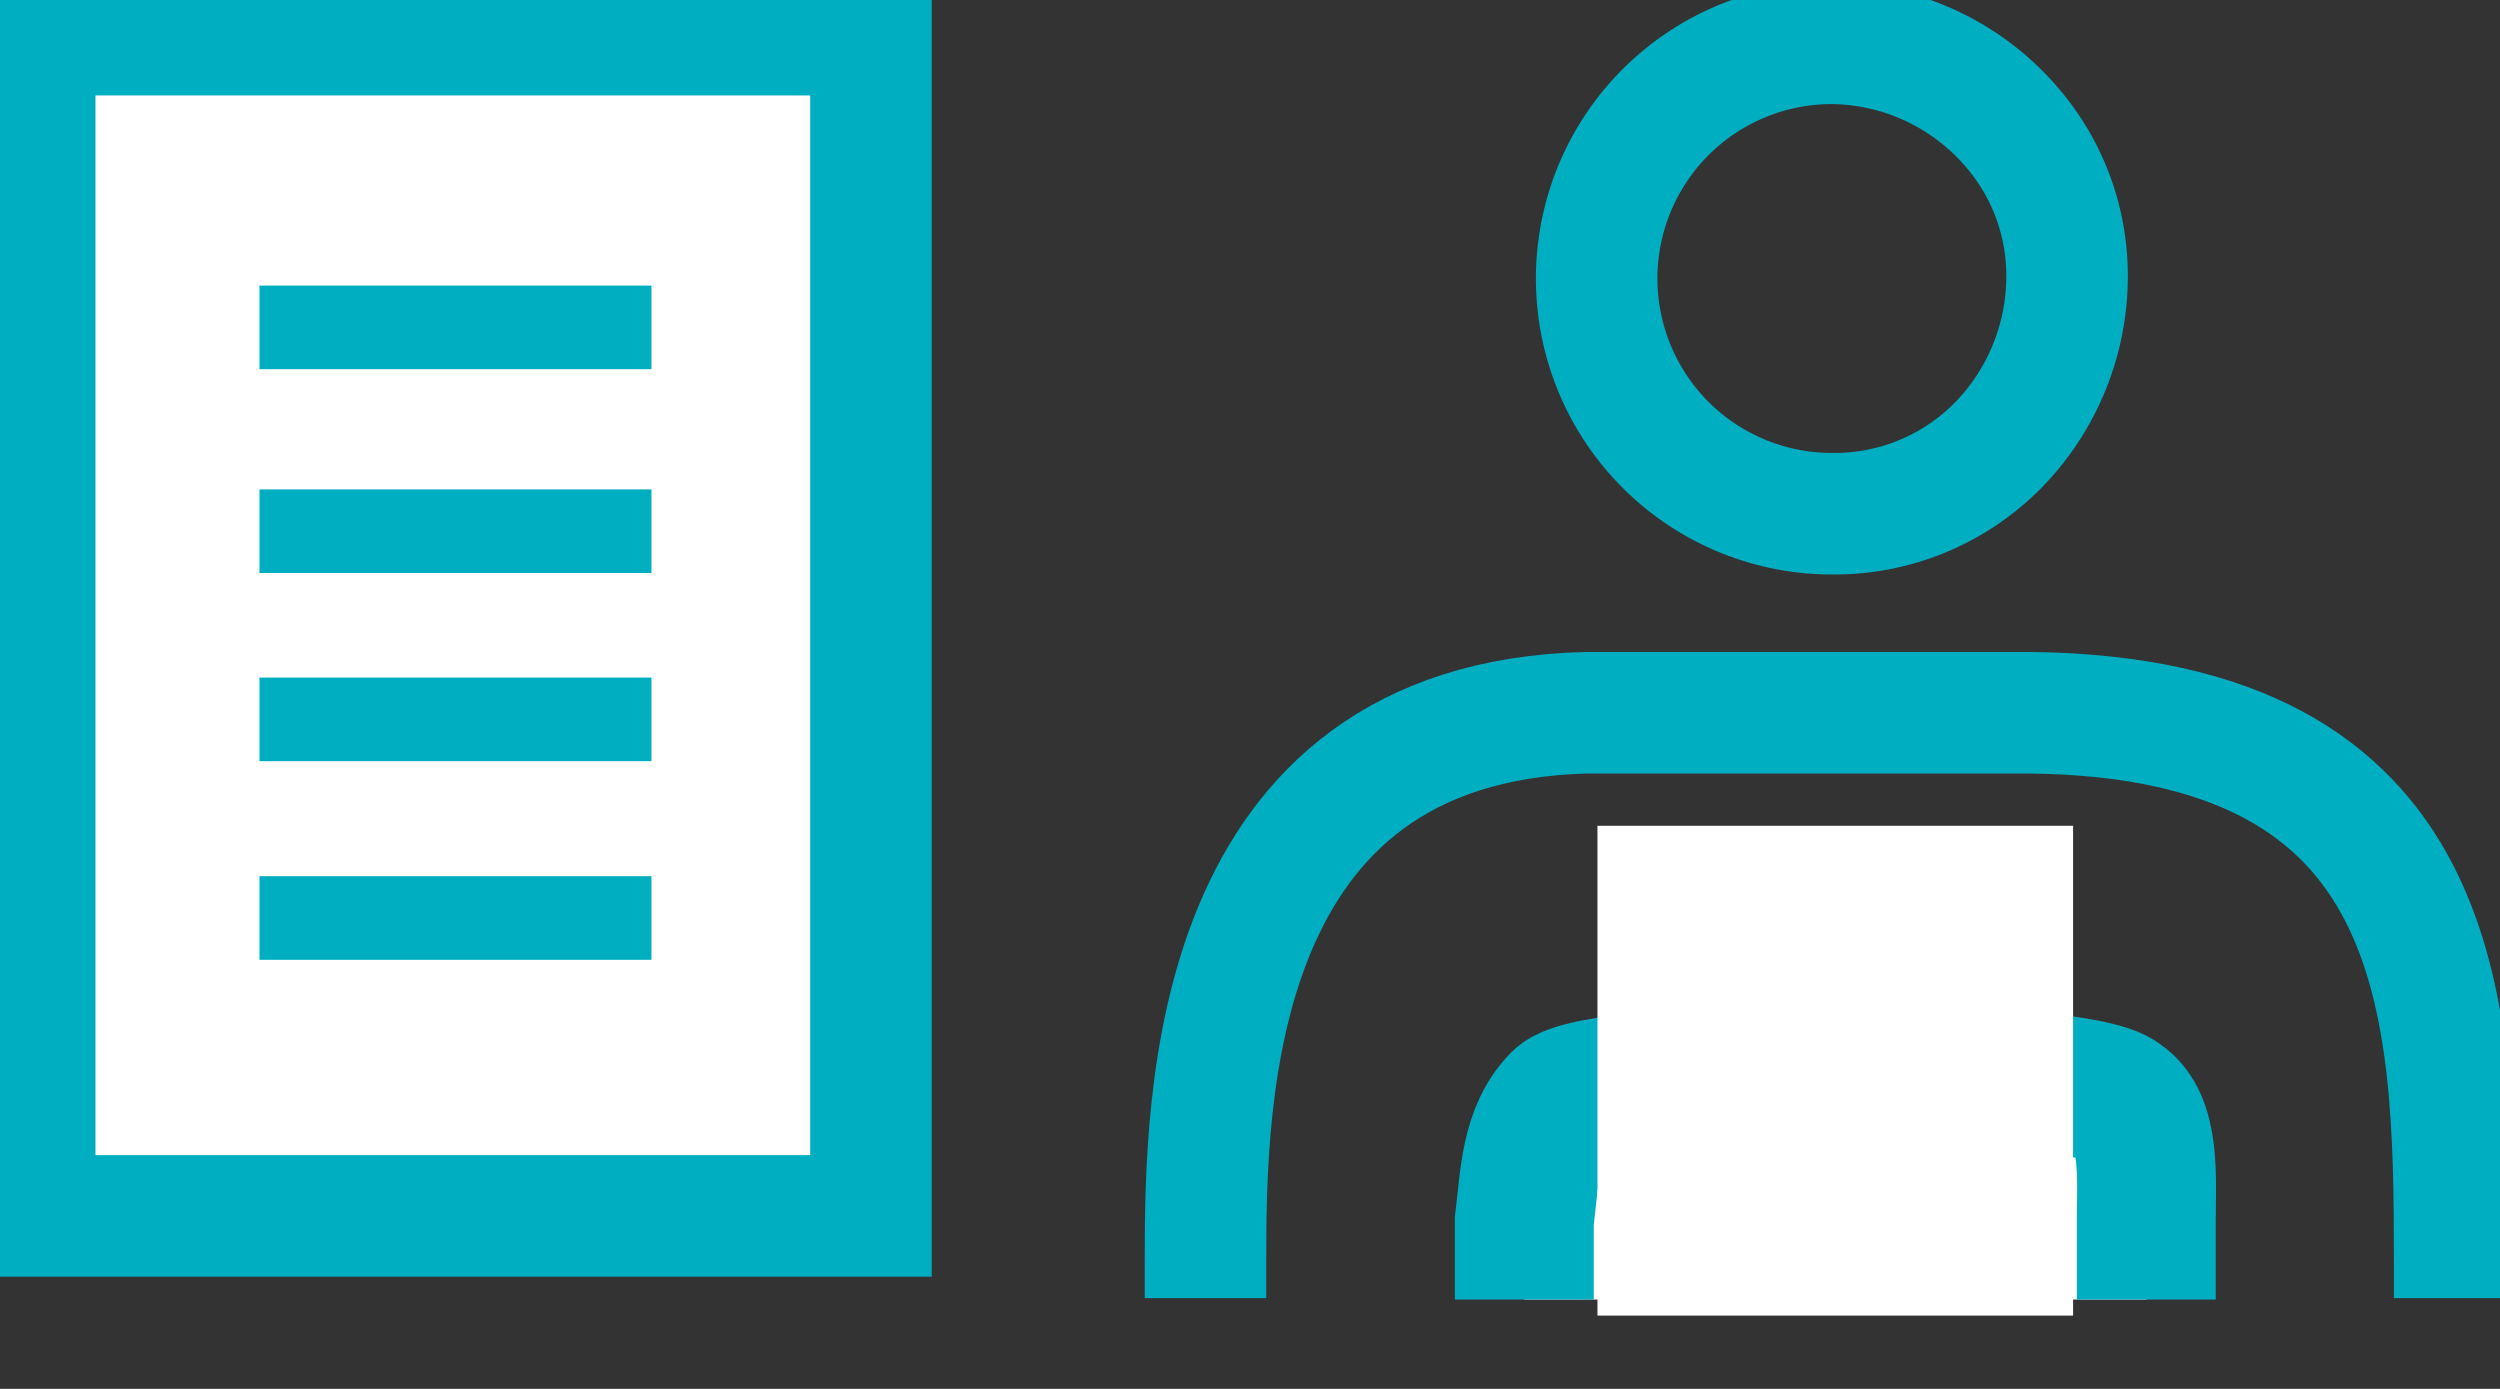 
<svg xmlns="http://www.w3.org/2000/svg" id="artboard-svg" width="72" height="40" viewBox="0 0 72 40"><rect x="0" y="0" width="72" height="40" fill="#333333" stroke="none"/><defs><style>.cls-1, .cls-13, .cls-16, .cls-24, .cls-25, .cls-39, .cls-44, .cls-46, .cls-48, .cls-51, .cls-8, .cls-9 { fill: none; } .cls-2 { clip-path: url(#clip-_1._car_m_02); } .cls-3 { fill: #f8f8f8; } .cls-12, .cls-18, .cls-20, .cls-21, .cls-27, .cls-30, .cls-35, .cls-36, .cls-38, .cls-4, .cls-40, .cls-43, .cls-45, .cls-55, .cls-6 { fill: #fff; } .cls-28, .cls-5 { fill: #00aec2; } .cls-22, .cls-6 { font-size: 22px; } .cls-14, .cls-18, .cls-6 { font-family: Roboto-Bold, Roboto; } .cls-14, .cls-18, .cls-20, .cls-21, .cls-22, .cls-23, .cls-26, .cls-28, .cls-30, .cls-32, .cls-45, .cls-6 { font-weight: 700; } .cls-41, .cls-47, .cls-50, .cls-7 { fill: white; } .cls-44, .cls-8, .cls-9 { stroke: #000; } .cls-8 { stroke-width: 2px; } .cls-16, .cls-36, .cls-43, .cls-46, .cls-47, .cls-48, .cls-50, .cls-51, .cls-9 { stroke-width: 3px; } .cls-10 { font-size: 27px; font-family: NeoSans, Neo Sans; } .cls-11 { font-family: NeoSans-Medium, Neo Sans; font-weight: 500; } .cls-12 { font-size: 14px; font-family: NeoSans-Black, Neo Sans; font-weight: 800; } .cls-13 { stroke: #999; } .cls-13, .cls-23, .cls-24, .cls-26, .cls-29, .cls-40 { stroke-width: 4px; } .cls-14, .cls-15 { fill: #999; } .cls-14, .cls-21 { font-size: 15px; } .cls-16 { stroke: #fff; } .cls-17 { font-size: 60px; } .cls-17, .cls-37 { font-family: BentonSansLight, Benton Sans; font-weight: 300; } .cls-18 { font-size: 40px; } .cls-19 { clip-path: url(#clip-path); } .cls-20 { font-size: 10px; } .cls-20, .cls-21, .cls-22, .cls-23, .cls-26, .cls-28, .cls-30, .cls-32, .cls-45 { font-family: BentonSansBold, Benton Sans; } .cls-23, .cls-26, .cls-54 { fill: #6ed1dc; } .cls-23, .cls-26 { stroke: rgba(0,0,0,0); } .cls-23, .cls-26, .cls-28, .cls-30 { font-size: 20px; } .cls-24 { stroke: #6ed1dc; } .cls-26 { letter-spacing: -0.05em; } .cls-29 { fill: #020202; stroke: #020202; } .cls-31, .cls-35, .cls-37 { font-size: 18px; } .cls-31, .cls-35 { font-family: BentonSans; } .cls-33 { fill: #1d1d1b; } .cls-34 { fill: #1caec2; } .cls-36, .cls-39, .cls-40, .cls-41, .cls-50, .cls-51 { stroke: #00aec2; } .cls-38 { stroke-linejoin: bevel; } .cls-39, .cls-41 { stroke-width: 3.5px; } .cls-42 { opacity: 0.3; } .cls-43 { stroke: #ebebeb; } .cls-45 { font-size: 21px; } .cls-46, .cls-47 { stroke: #00adc2; } .cls-46, .cls-47, .cls-48 { stroke-miterlimit: 10; } .cls-48 { stroke: #00adc1; } .cls-49 { fill: #00adc2; } .cls-52 { fill: #dfdfdf; } .cls-53, .cls-54, .cls-55 { stroke: none; }</style><clipPath id="clip-path"><path d="M0 0h60v20H0z" class="cls-1"/></clipPath><clipPath id="clip-_1._car_m_02"><path d="M0 0h1920v1080H0z"/></clipPath></defs><g transform="translate(-145 -474)"><g id="_1._car_m_02" class="cls-2" data-name="1. car_m_02"><g id="icon"><g id="Gruppe_3775" data-name="Gruppe 3775" transform="translate(-413 -111.611)"><path id="Pfad_357" d="M6.774 0a6.911 6.911 0 0 1 5.372 2.647 6.532 6.532 0 0 1 1.4 4.127 6.959 6.959 0 0 1-1.509 4.263 6.613 6.613 0 0 1-5.265 2.511A6.774 6.774 0 1 1 6.774 0z" class="cls-39" data-name="Pfad 357" transform="translate(603.985 586.858)"/><path id="Pfad_349" d="M364.5 254.859v-1.054c0-4.714.12-15.536 10.972-15.805h12.78c12.036.137 12.224 8.437 12.224 15.805v1.054" class="cls-39" data-name="Pfad 349" transform="translate(228.218 368.138)"/><path id="Pfad_350" d="M370.6 264.885v-2.258c.151-1.2.151-2.559 1.054-3.462 1.054-1.054 14.9-1.054 16.106 0 .9.6.753 2.258.753 3.462v2.258" class="cls-40" data-name="Pfad 350" transform="translate(231.3 358.153)"/><path id="Rechteck_778" d="M0 0h13.698v14.106H0z" class="cls-7" data-name="Rechteck 778" transform="translate(604.007 609.394)"/><path id="Rechteck_779" d="M0 0h24.084v34.019H0z" class="cls-41" data-name="Rechteck 779" transform="translate(559 586.61)"/><path id="Rechteck_780" d="M0 0h11.289v2.408H0z" class="cls-5" data-name="Rechteck 780" transform="translate(565.473 593.836)"/><path id="Rechteck_781" d="M0 0h11.289v2.408H0z" class="cls-5" data-name="Rechteck 781" transform="translate(565.473 599.706)"/><path id="Rechteck_782" d="M0 0h11.289v2.408H0z" class="cls-5" data-name="Rechteck 782" transform="translate(565.473 605.125)"/><path id="Rechteck_783" d="M0 0h11.289v2.408H0z" class="cls-5" data-name="Rechteck 783" transform="translate(565.473 610.845)"/></g></g></g></g></svg>